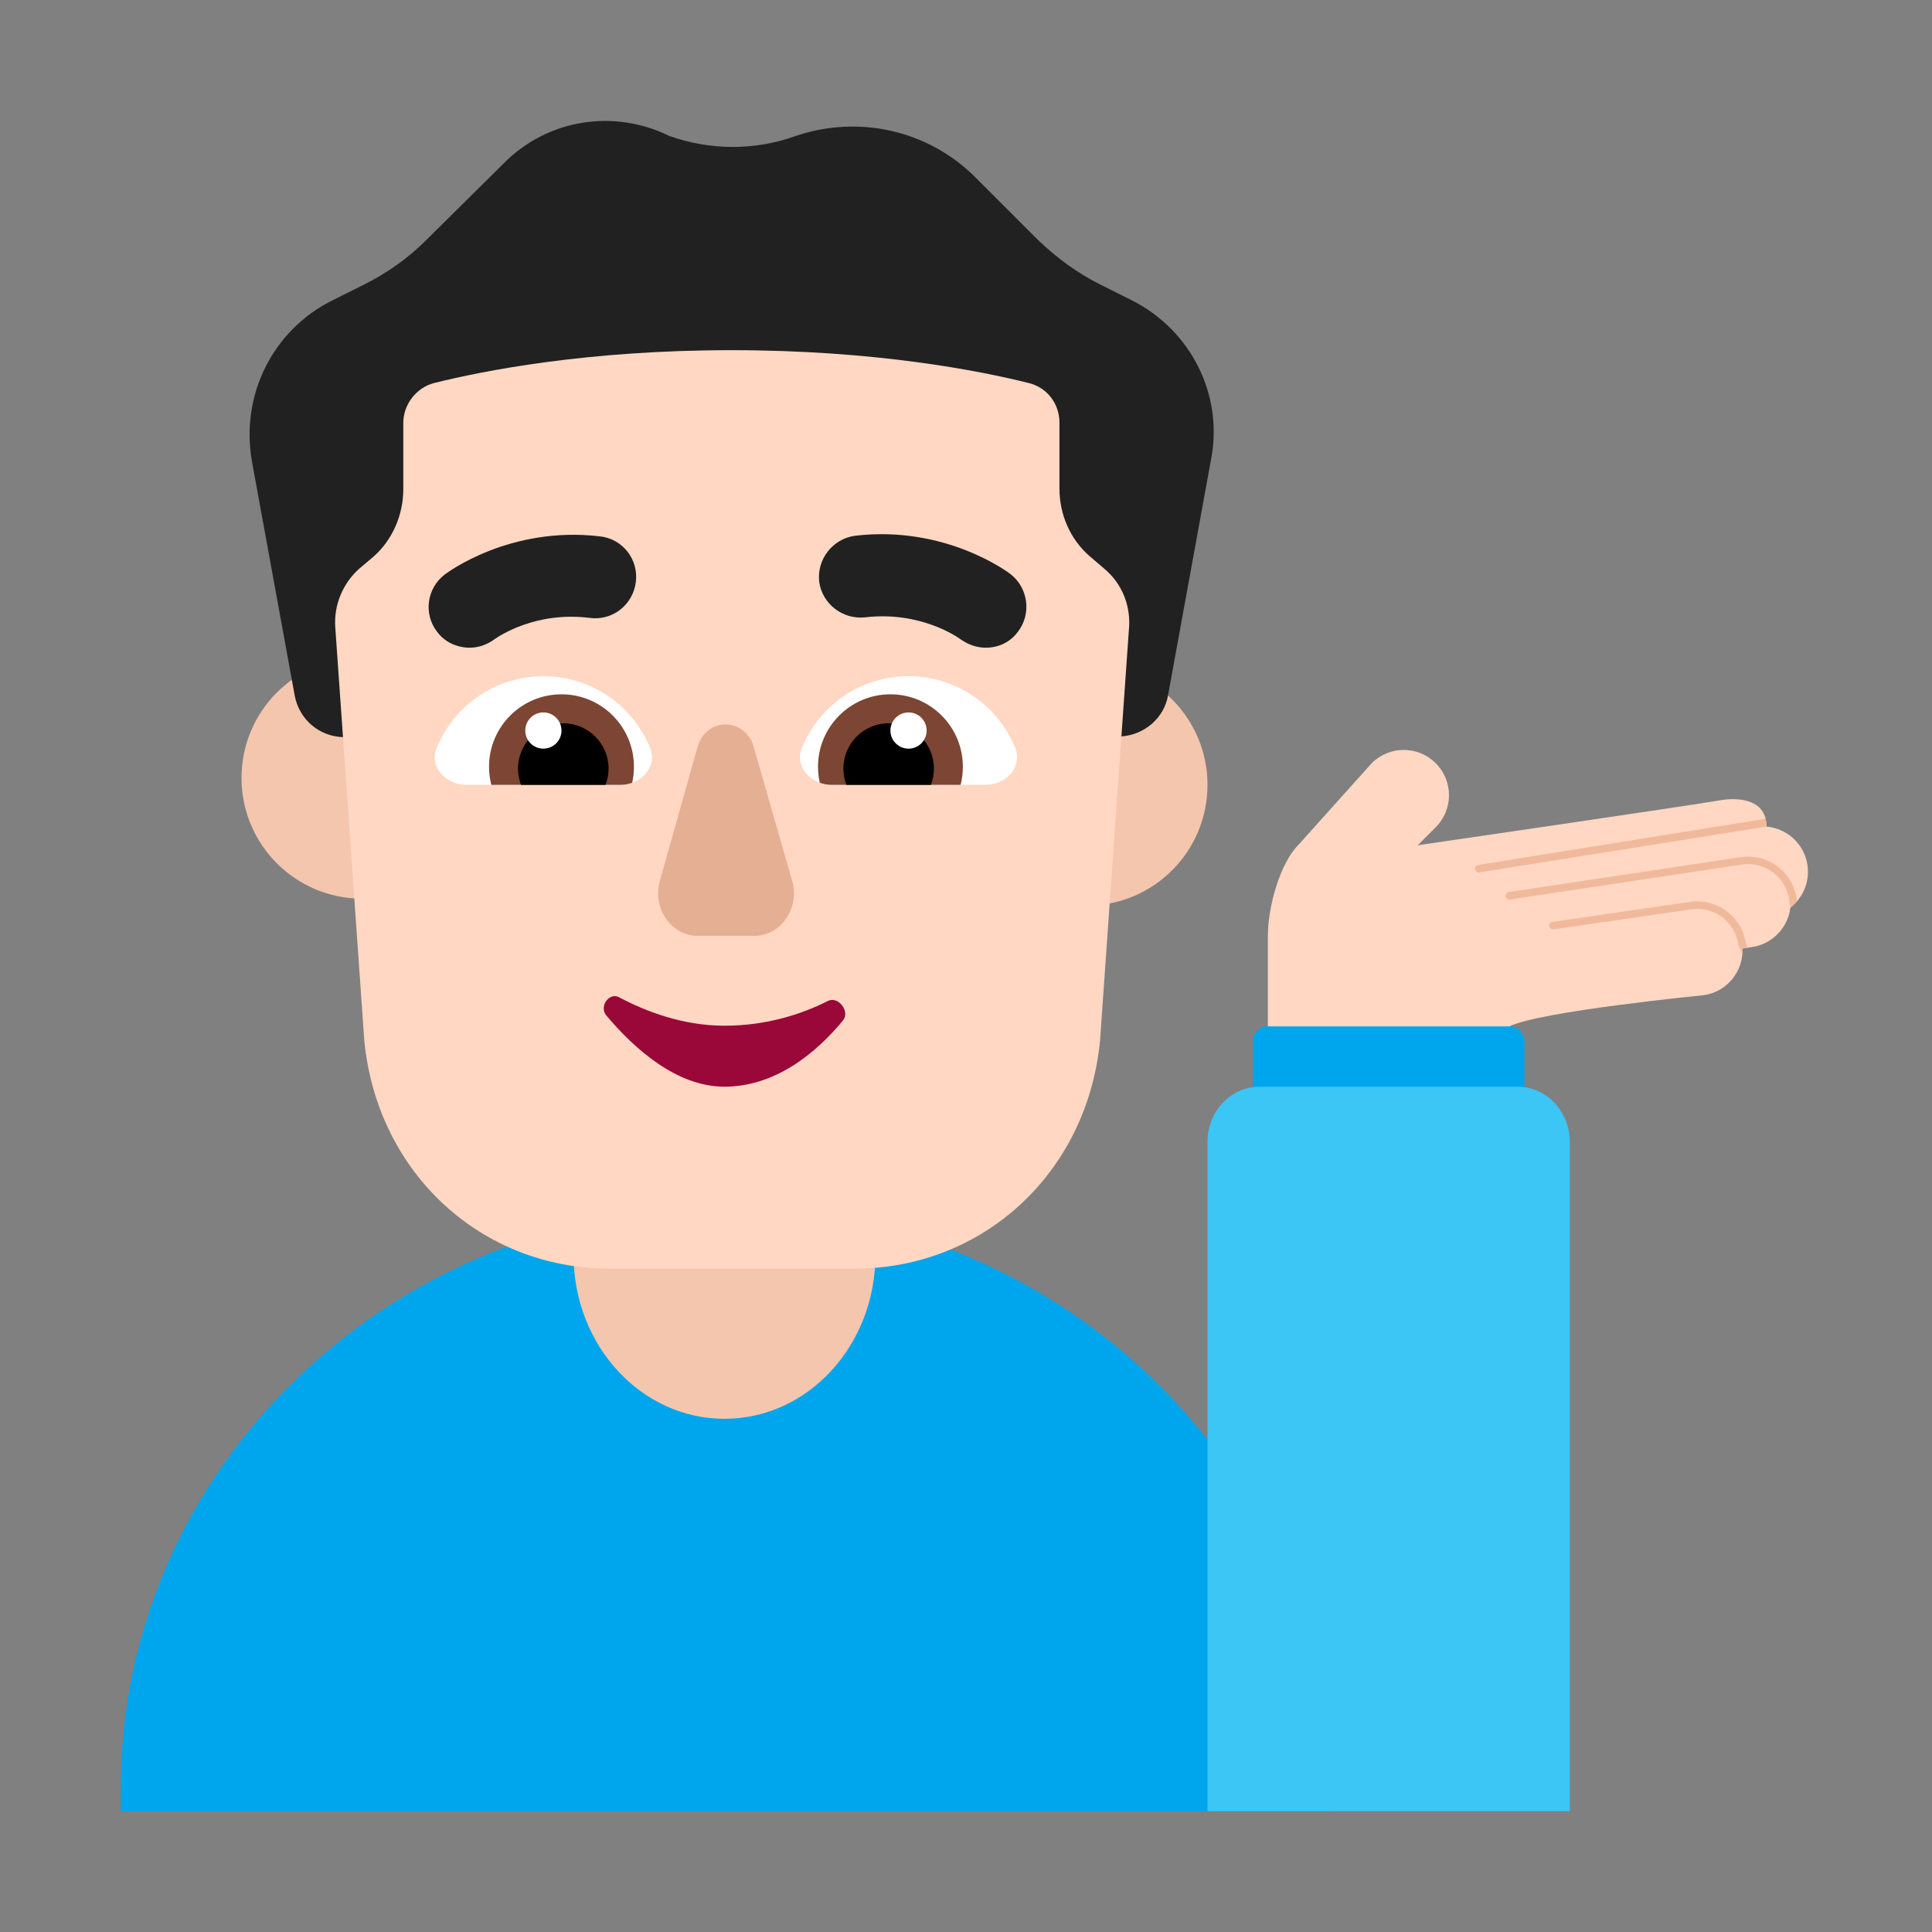 <svg width="1024" height="1024" viewBox="0 0 32 32" fill="none" xmlns="http://www.w3.org/2000/svg">
<rect x="0" y="0" width="32" height="32" fill="#808080" stroke="none"/>
<path d="M8 12.885C8 13.989 7.105 14.885 6 14.885C4.895 14.885 4 13.989 4 12.885C4 11.78 4.895 10.885 6 10.885C7.105 10.885 8 11.78 8 12.885Z" fill="#F4C6AD"/>
<path d="M20 13C20 14.105 19.105 15 18 15C16.895 15 16 14.105 16 13C16 11.895 16.895 11 18 11C19.105 11 20 11.895 20 13Z" fill="#F4C6AD"/>
<path d="M22 30V29.616C22 24.311 17.526 20 12 20C6.474 20.01 2 24.311 2 29.616V30H22Z" fill="#00A6ED"/>
<path d="M12 23.5C10.619 23.5 9.5 22.285 9.5 20.785V19H14.5V20.785C14.5 22.285 13.381 23.5 12 23.5Z" fill="#F4C6AD"/>
<path d="M18.752 4.977L18.22 4.711C17.84 4.521 17.498 4.267 17.194 3.976L16.155 2.937C15.37 2.152 14.217 1.899 13.178 2.253C12.507 2.494 11.772 2.494 11.088 2.253C10.164 1.797 9.062 1.975 8.34 2.709L7.06 3.976C6.756 4.28 6.414 4.521 6.034 4.711L5.502 4.977C4.514 5.471 3.982 6.547 4.172 7.637L4.882 11.525C4.958 11.918 5.287 12.197 5.68 12.209C9.6 12.209 13.364 12.197 18.574 12.197C18.954 12.171 19.284 11.893 19.347 11.513L20.056 7.624C20.272 6.547 19.727 5.471 18.752 4.977Z" fill="#212121"/>
<path d="M5.587 10.873C5.575 10.703 5.563 10.536 5.553 10.385C5.528 10.018 5.68 9.663 5.946 9.423L6.186 9.22C6.503 8.941 6.68 8.523 6.68 8.105V7.003C6.68 6.699 6.896 6.421 7.187 6.345C7.998 6.142 9.72 5.8 12.114 5.8C14.508 5.8 16.231 6.142 17.042 6.345C17.346 6.421 17.548 6.687 17.548 7.003V8.093C17.548 8.523 17.726 8.929 18.042 9.207L18.308 9.435C18.577 9.667 18.716 10.006 18.703 10.359L18.22 17.238C18.004 19.442 16.269 21.013 14.154 21.013H10.1C7.985 21.013 6.25 19.442 6.034 17.238L5.587 10.873Z" fill="#FFD7C2"/>
<path d="M25.045 17.004C25.015 16.999 24.986 16.995 24.958 16.984L23.076 16.283L21.04 16.986C21.013 16.995 20.986 16.999 20.958 17.003C20.84 17.023 20.75 17.126 20.75 17.25V19H25.25V17.25C25.25 17.127 25.162 17.025 25.045 17.004Z" fill="#00A6ED"/>
<path d="M26 30V18.91C26 18.41 25.613 18 25.14 18H20.86C20.387 18 20 18.41 20 18.91V30H26Z" fill="#3BC6F6"/>
<path d="M10.271 13C10.615 13 10.897 12.703 10.766 12.384C10.481 11.689 9.797 11.2 9 11.2C8.202 11.2 7.519 11.689 7.234 12.384C7.103 12.703 7.385 13 7.729 13H10.271Z" fill="white"/>
<path d="M13.778 13C13.433 13 13.152 12.703 13.283 12.384C13.568 11.689 14.251 11.2 15.049 11.2C15.846 11.2 16.529 11.689 16.814 12.384C16.945 12.703 16.664 13 16.319 13H13.778Z" fill="white"/>
<path d="M8.1 12.7C8.1 12.804 8.113 12.904 8.138 13H10.271C10.341 13 10.409 12.988 10.471 12.965C10.49 12.88 10.5 12.791 10.5 12.7C10.5 12.037 9.963 11.5 9.3 11.5C8.637 11.5 8.1 12.037 8.1 12.7Z" fill="#7D4533"/>
<path d="M15.948 12.7C15.948 12.804 15.935 12.904 15.911 13H13.778C13.708 13 13.64 12.988 13.578 12.965C13.559 12.88 13.549 12.791 13.549 12.7C13.549 12.037 14.086 11.5 14.748 11.5C15.411 11.5 15.948 12.037 15.948 12.7Z" fill="#7D4533"/>
<path d="M8.58 12.73C8.58 12.825 8.598 12.916 8.63 13H10.03C10.062 12.916 10.08 12.825 10.08 12.73C10.08 12.316 9.744 11.98 9.33 11.98C8.916 11.98 8.58 12.316 8.58 12.73Z" fill="black"/>
<path d="M15.469 12.73C15.469 12.825 15.451 12.916 15.418 13H14.019C13.986 12.916 13.969 12.825 13.969 12.73C13.969 12.316 14.304 11.98 14.719 11.98C15.133 11.98 15.469 12.316 15.469 12.73Z" fill="black"/>
<path d="M9.3 12.1C9.3 12.266 9.166 12.4 9 12.4C8.834 12.4 8.7 12.266 8.7 12.1C8.7 11.934 8.834 11.8 9 11.8C9.166 11.8 9.3 11.934 9.3 12.1Z" fill="white"/>
<path d="M14.748 12.1C14.748 12.266 14.883 12.4 15.049 12.4C15.214 12.4 15.348 12.266 15.348 12.1C15.348 11.934 15.214 11.8 15.049 11.8C14.883 11.8 14.748 11.934 14.748 12.1Z" fill="white"/>
<path d="M11.555 12.368L10.931 14.584C10.797 15.036 11.114 15.5 11.555 15.5H12.496C12.935 15.5 13.253 15.036 13.119 14.584L12.483 12.368C12.337 11.877 11.701 11.877 11.555 12.368Z" fill="#E5AF93"/>
<path d="M15.912 10.59C16.041 10.679 16.179 10.728 16.327 10.728C16.535 10.728 16.733 10.639 16.861 10.462C17.089 10.166 17.03 9.732 16.733 9.506C16.69 9.473 15.652 8.697 14.161 8.874C13.795 8.924 13.528 9.259 13.568 9.634C13.617 9.999 13.954 10.265 14.329 10.225C15.249 10.117 15.872 10.56 15.912 10.59Z" fill="#212121"/>
<path d="M7.238 10.462C7.367 10.639 7.574 10.728 7.782 10.728C7.92 10.728 8.069 10.679 8.187 10.59C8.188 10.59 8.19 10.589 8.192 10.587C8.255 10.543 8.868 10.12 9.77 10.235C10.146 10.284 10.482 10.018 10.531 9.644C10.581 9.269 10.314 8.924 9.938 8.884C8.447 8.707 7.41 9.483 7.367 9.515C7.07 9.742 7.01 10.166 7.238 10.462Z" fill="#212121"/>
<path d="M11.998 16.989C11.321 16.989 10.708 16.759 10.254 16.518C10.091 16.431 9.917 16.67 10.043 16.82C10.51 17.375 11.21 17.999 11.998 17.999C12.838 17.999 13.512 17.447 13.961 16.904C14.087 16.751 13.881 16.494 13.715 16.578C13.28 16.798 12.697 16.989 11.998 16.989Z" fill="#990838"/>
<path d="M22.72 12.641C23.013 12.348 23.487 12.348 23.78 12.641C24.073 12.934 24.073 13.409 23.78 13.702L23.482 14C23.482 14 27.874 13.361 28.525 13.25C28.82 13.206 29.259 13.25 29.259 13.691C29.597 13.72 29.885 13.977 29.937 14.327C29.979 14.606 29.862 14.872 29.654 15.033C29.615 15.36 29.362 15.635 29.02 15.686L28.861 15.71C28.877 16.088 28.606 16.426 28.223 16.483C28.223 16.483 25.5 16.75 25 17H21V15.5C21 15 21.212 14.288 21.5 14L22.72 12.641Z" fill="#FFD7C2"/>
<path d="M29.766 14.926C29.733 14.964 29.697 14.999 29.657 15.03L29.634 14.898C29.577 14.522 29.227 14.264 28.852 14.32L25.009 14.899C24.975 14.904 24.943 14.88 24.938 14.846C24.933 14.812 24.957 14.78 24.991 14.775L28.833 14.197C29.277 14.13 29.69 14.435 29.757 14.878L29.766 14.926Z" fill="#F1B99B"/>
<path d="M28.947 15.697L28.861 15.71C28.863 15.745 28.862 15.779 28.858 15.812L28.793 15.646L28.791 15.639C28.735 15.264 28.385 15.005 28.009 15.062L25.73 15.394C25.696 15.399 25.665 15.375 25.66 15.341C25.654 15.307 25.678 15.275 25.712 15.27L27.991 14.938C28.432 14.872 28.844 15.174 28.914 15.614L28.947 15.697Z" fill="#F1B99B"/>
<path d="M29.244 13.561C29.253 13.598 29.258 13.638 29.259 13.683C29.257 13.686 29.257 13.688 29.259 13.691C29.259 13.691 24.535 14.445 24.501 14.45C24.467 14.455 24.435 14.432 24.43 14.398C24.425 14.364 24.448 14.332 24.482 14.327L29.244 13.561Z" fill="#F1B99B"/>
</svg>
